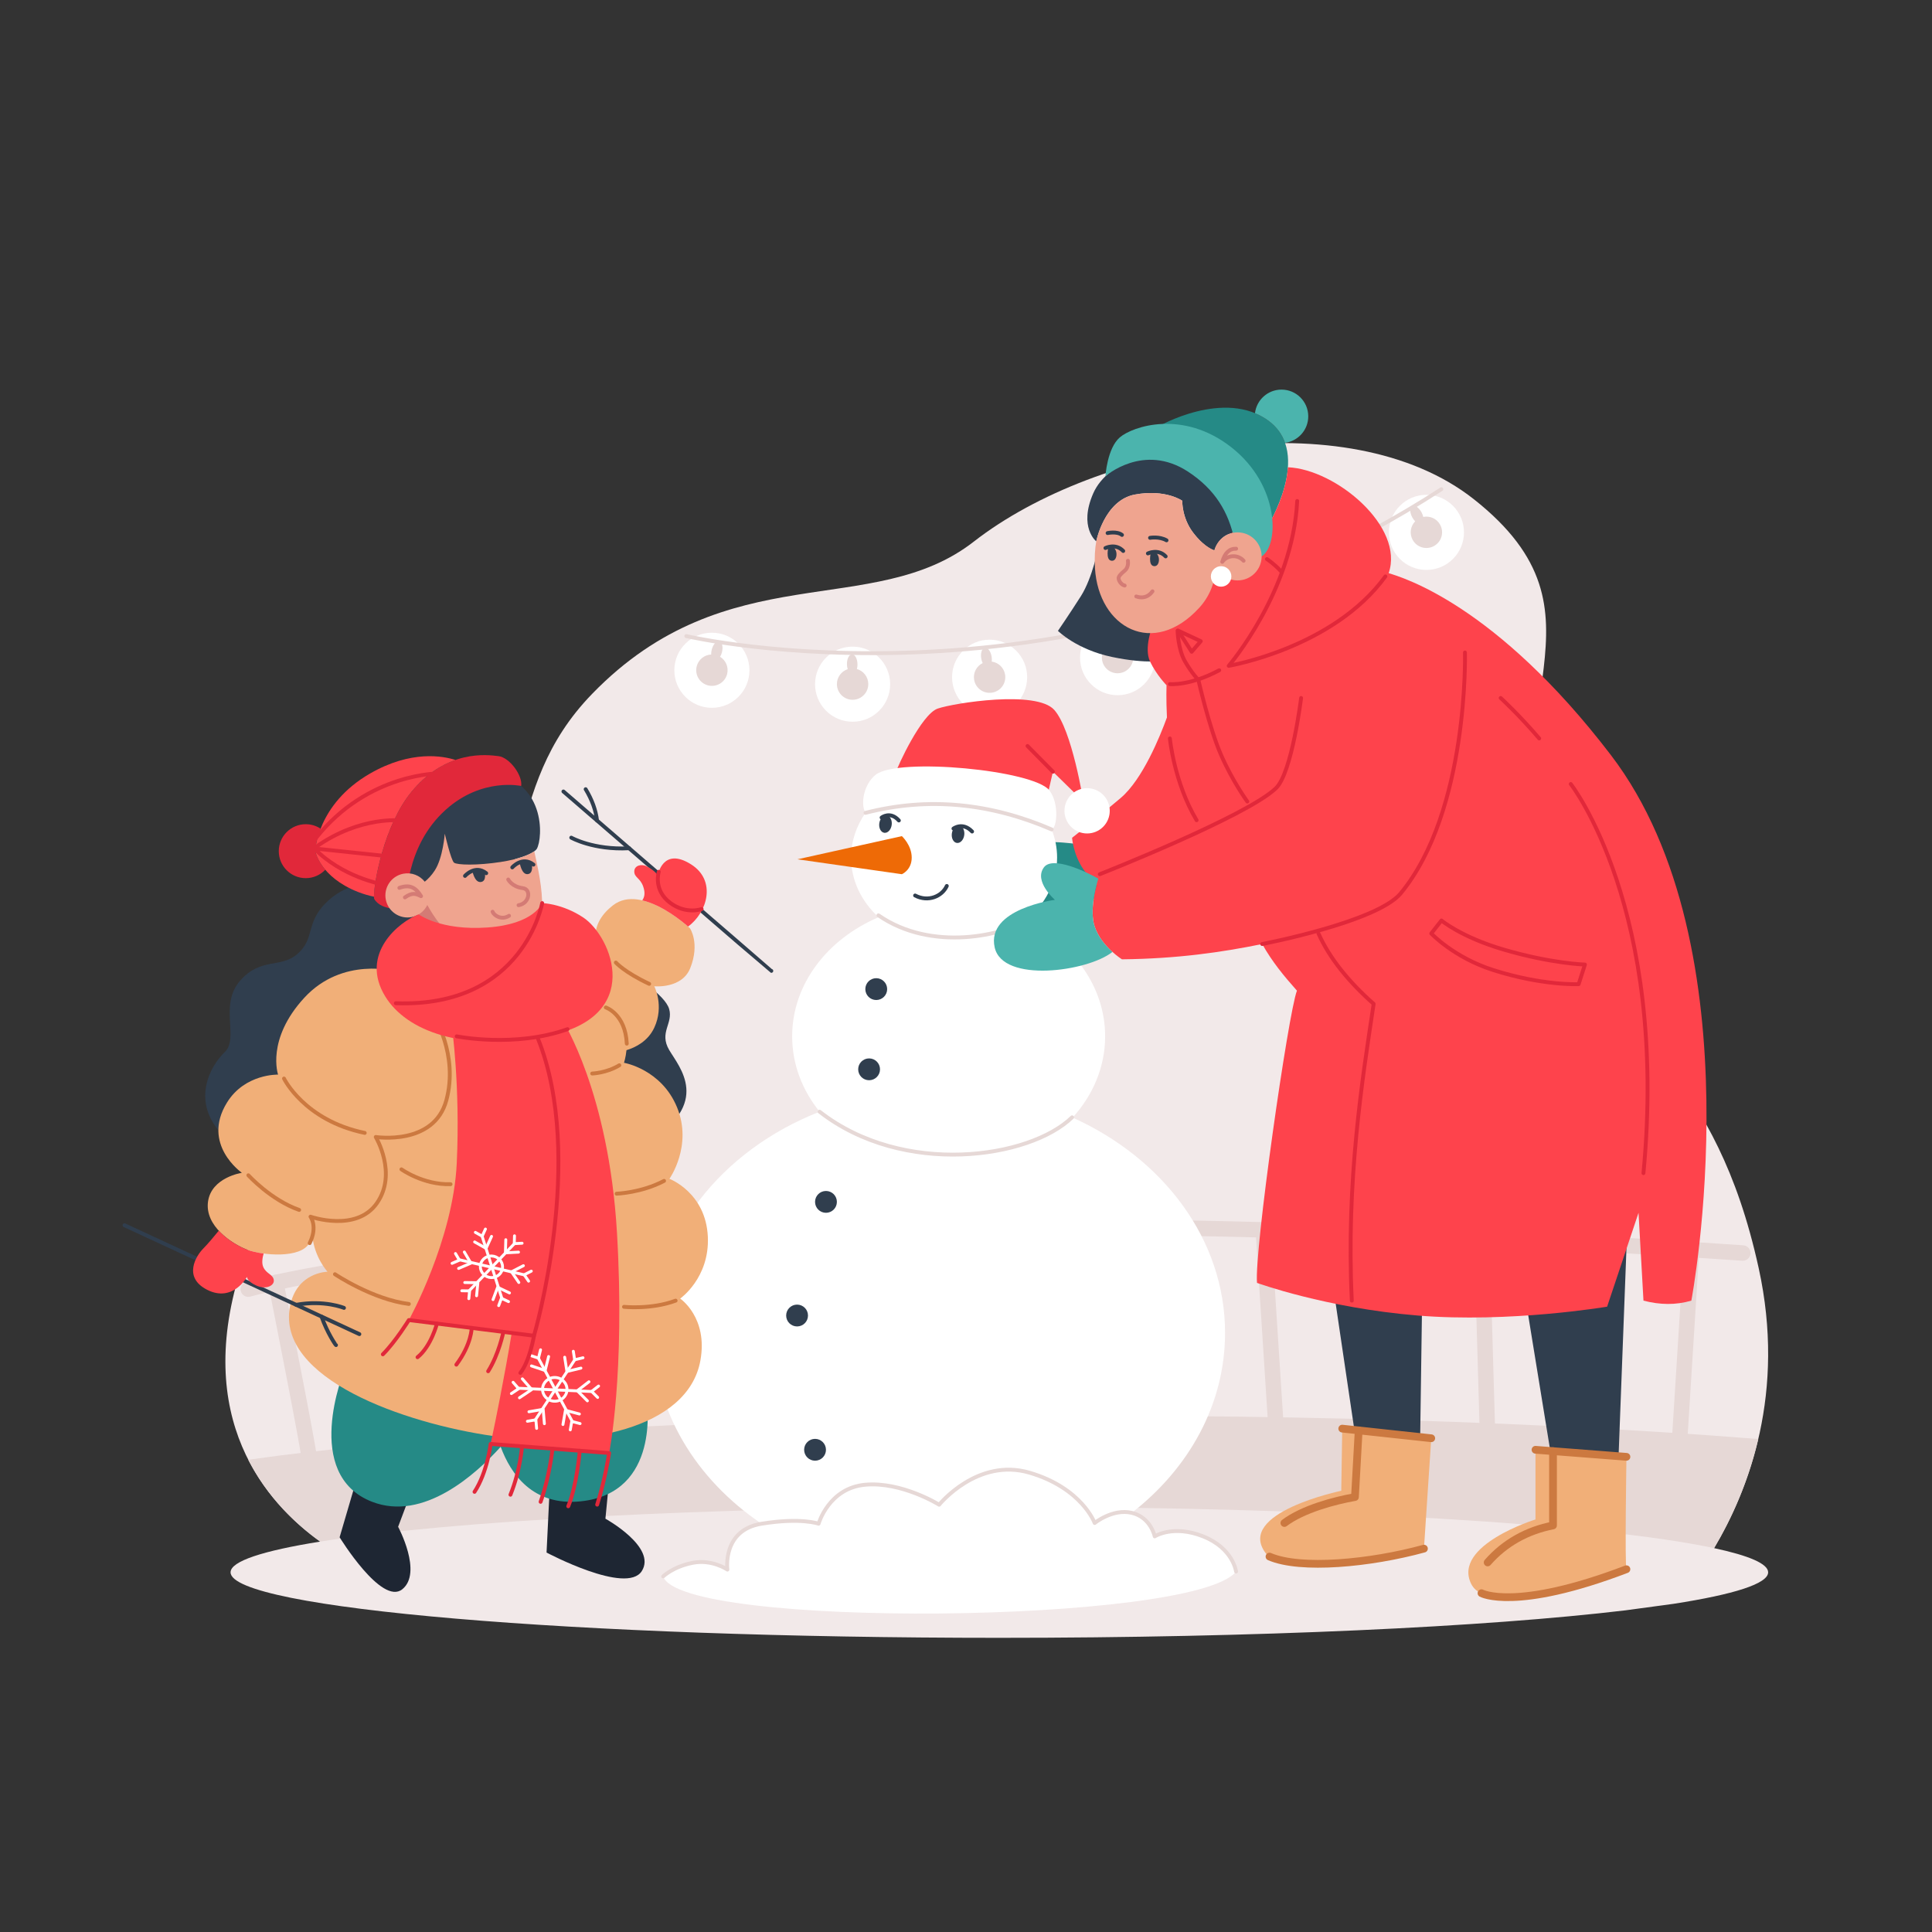<?xml version="1.0" ?><svg id="Illustration" style="enable-background:new 0 0 1000 1000;" version="1.1" viewBox="0 0 1000 1000" xml:space="preserve" xmlns="http://www.w3.org/2000/svg" xmlns:xlink="http://www.w3.org/1999/xlink"><rect x="0" y="0" width="1000" height="1000" fill="#333333" stroke="none"/><style type="text/css">
	.st0{fill:#F2E9E9;}
	.st1{fill:#FFFFFF;}
	.st2{fill:#E6D8D6;}
	.st3{fill:none;stroke:#E6D8D6;stroke-width:2;stroke-linecap:round;stroke-linejoin:round;stroke-miterlimit:10;}
	.st4{fill:none;stroke:#E6D8D6;stroke-width:8;stroke-linecap:round;stroke-linejoin:round;stroke-miterlimit:10;}
	.st5{fill:#303E4E;}
	.st6{fill:#F1AF78;}
	.st7{fill:#258A86;}
	.st8{fill:#FE434C;}
	.st9{fill:#4BB4AD;}
	.st10{fill:#EE6A06;}
	.st11{fill:#EFA48F;}
	.st12{fill:none;stroke:#D47B75;stroke-width:2;stroke-linecap:round;stroke-linejoin:round;stroke-miterlimit:10;}
	.st13{fill:none;stroke:#303E4E;stroke-width:2;stroke-linecap:round;stroke-linejoin:round;stroke-miterlimit:10;}
	.st14{fill:none;stroke:#CC7940;stroke-width:4;stroke-linecap:round;stroke-linejoin:round;stroke-miterlimit:10;}
	.st15{fill:none;stroke:#E1283A;stroke-width:2;stroke-linecap:round;stroke-linejoin:round;stroke-miterlimit:10;}
	.st16{fill:#D47B75;}
	.st17{fill:#1E2633;}
	.st18{fill:none;stroke:#CC7940;stroke-width:2;stroke-linecap:round;stroke-linejoin:round;stroke-miterlimit:10;}
	.st19{fill:#E1283A;}
	.st20{fill:none;stroke:#FFFFFF;stroke-width:1.5;stroke-linecap:round;stroke-linejoin:round;stroke-miterlimit:10;}
</style><g id="Street_background"><path class="st0" d="M915.189,813.823c0-4.42-9.928-8.642-27.98-12.514   c18.102-30.437,37.193-80.635,23.086-144.921c-22.582-102.915-69.312-112.833-105.342-201.791   c-36.03-88.958,34.254-136.003-42.149-196.246c-65.358-51.534-194.201-28.303-258.796,22.008   c-52.338,40.764-127.416,6.575-197.465,78.727c-48.254,49.703-28.718,104.282-74.334,164.793   c-31.586,41.899-89.148,77.138-106.789,130.564c-26.354,79.813,12.561,123.585,40.296,143.481   c-29.598,4.742-46.374,10.154-46.374,15.9c0,18.728,178.156,33.909,397.923,33.909   c133.639,0,251.887-5.614,324.049-14.225c0,0,13.922-1.85,24.949-3.382   C897.447,825.288,915.189,819.732,915.189,813.823z"/><g><circle class="st1" cx="368.474" cy="346.928" r="19.435"/><circle class="st1" cx="441.304" cy="354.133" r="19.435"/><circle class="st1" cx="512.223" cy="350.53" r="19.435"/><circle class="st1" cx="738.32" cy="275.555" r="19.435"/><circle class="st1" cx="578.46" cy="340.401" r="19.435"/></g><g><path class="st2" d="M910.08,744.837c-5.38,22.92-14.24,41.96-22.87,56.48    c-58.43-12.54-202.05-21.4-369.94-21.4c-152.33,0-284.67,7.29-351.55,18.01    c-12.45-8.94-27.16-22.7-37.21-42.36    C286.27,733.007,640.02,723.357,910.08,744.837z"/><path class="st2" d="M372.718,339.955c0.394-0.664,0.733-1.445,0.958-2.324    c0.71-2.767,0.101-5.313-1.36-5.688c-1.46-0.375-3.22,1.565-3.929,4.331    c-0.225,0.879-0.304,1.726-0.278,2.498c-3.472,0.16-6.582,2.553-7.49,6.095    c-1.114,4.344,1.505,8.769,5.849,9.883c4.344,1.114,8.769-1.505,9.883-5.849    C377.259,345.36,375.685,341.766,372.718,339.955z"/><path class="st2" d="M443.531,346.28c0.202-0.745,0.32-1.588,0.302-2.495    c-0.055-2.856-1.322-5.147-2.83-5.118c-1.507,0.029-2.684,2.368-2.629,5.224    c0.018,0.907,0.168,1.745,0.399,2.482c-3.303,1.082-5.661,4.219-5.59,7.875    c0.087,4.484,3.793,8.048,8.277,7.961c4.484-0.087,8.048-3.793,7.961-8.277    C449.352,350.275,446.874,347.232,443.531,346.28z"/><path class="st2" d="M520.232,349.188c-0.585-3.61-3.466-6.274-6.91-6.746    c0.095-0.766,0.093-1.617-0.052-2.513c-0.457-2.819-2.034-4.91-3.522-4.668    c-1.488,0.241-2.324,2.722-1.867,5.542c0.145,0.896,0.412,1.704,0.745,2.401    c-3.118,1.536-5.01,4.973-4.425,8.583c0.717,4.427,4.888,7.434,9.315,6.717    C517.943,357.786,520.95,353.615,520.232,349.188z"/><path class="st2" d="M745.432,271.635c-1.748-3.212-5.349-4.771-8.754-4.076    c-0.164-0.755-0.448-1.557-0.881-2.354c-1.365-2.509-3.546-3.958-4.87-3.238    c-1.324,0.721-1.291,3.339,0.074,5.847c0.434,0.797,0.953,1.471,1.498,2.018    c-2.433,2.482-3.08,6.352-1.332,9.565c2.144,3.939,7.075,5.395,11.014,3.251    C746.12,280.505,747.575,275.574,745.432,271.635z"/><path class="st2" d="M586.469,339.059c-0.585-3.61-3.466-6.274-6.91-6.746    c0.095-0.766,0.093-1.617-0.052-2.513c-0.457-2.819-2.034-4.91-3.522-4.668    c-1.488,0.241-2.324,2.722-1.867,5.542c0.145,0.896,0.412,1.704,0.744,2.401    c-3.118,1.536-5.01,4.973-4.425,8.583c0.717,4.427,4.888,7.434,9.315,6.717    S587.187,343.486,586.469,339.059z"/></g><path class="st3" d="M355.231,329.239c0,0,200.967,47.112,390.816-76.03"/><g><path class="st4" d="M128.514,667.261c0,0,197.92-57.894,773.543-18.702"/><line class="st4" x1="875.442" x2="869.144" y1="648.558" y2="748.868"/><line class="st4" x1="818.91" x2="816.799" y1="644.828" y2="745.739"/><line class="st4" x1="653.891" x2="660.278" y1="636.564" y2="735.895"/><path class="st4" d="M160.288,756.57c0.679-1.259-17.524-92.755-17.524-92.755"/><line class="st4" x1="769.999" x2="767.002" y1="744.753" y2="640.744"/></g></g><g id="Mom_and_snowman"><path class="st5" d="M682.435,614.539l20.356,137.543c18.826,9.274,9.529,10.47,32.052,8.609   l1.647-115.862l50.507,11.336l17.019,104.526c24.74,8.08,10.962,7.481,33.488,0   l7.137-187.715L682.435,614.539z"/><g><path class="st6" d="M794.767,750.403v36.067c0,0-43.077,13.323-33.307,33.307    s81.269-5.773,80.381-7.55c-0.888-1.776,0.008-58.176,0.008-58.176L794.767,750.403z"/><path class="st6" d="M740.815,744.433l-3.78,57.135c0,0-72,15.674-81.984,2.266    c-15.543-20.872,39.185-32.208,39.185-32.208l0.505-32.177L740.815,744.433z"/></g><g><path class="st5" d="M568.612,282.896c0,0-3.11,16.183-9.116,25.62    c-6.006,9.437-11.904,18.017-11.904,18.017s9.575,9.652,28.006,13.512    c18.43,3.861,27.749,1.823,27.749,1.823l46.983-24.451L568.612,282.896z"/><path class="st5" d="M567.407,280.2c0,0,4.208-21.337,20.08-24.232    c15.872-2.896,24.451,3.217,24.451,3.217s-0.296,8.714,5.577,16.448    c6.365,8.381,11.048,9.23,11.048,9.23s1.726-6.223,7.427-8.427    c7.195-2.781,13.121,2.504,13.121,2.504s-5.644-21.793-26.341-36.163    c-20.698-14.37-49.331-4.826-56.945,12.655C558.21,272.912,567.407,280.2,567.407,280.2z"/></g><g><path class="st7" d="M560.758,437.368c0,0-19.68-3.368-25.529,0    c-5.85,3.368,3.192,10.99,3.192,10.99s-30.135,10.636-21.804,28.362    c8.331,17.726,60.091-17.903,59.914-18.435C576.353,457.753,560.758,437.368,560.758,437.368    z"/><path class="st7" d="M598.962,221.192c0.22-0.484,35.087-20.34,57.848-3.228    s-0.807,54.723-0.807,54.723L598.962,221.192z"/></g><g><path class="st8" d="M545.648,367.41c-9.257-10.293-51.81-3.549-60.279-0.657    c-8.469,2.892-20.859,30.057-21.681,33.014l78.182,13.258l3.121-13.586l15.768,15.439    C560.758,414.878,554.905,377.703,545.648,367.41z"/><path class="st8" d="M833.79,390.815c-59.693-78.096-107.98-91.922-115.017-94.155    c8.278-23.973-27.15-53.654-52.052-54.805l-0.102,0.119    c-1.078,15.485-10.616,30.713-10.616,30.713l-8.822-7.964l-50.657,59.286    c0,0-4.592,11.389-1.261,18.396c3.331,7.007,8.524,12.263,8.524,12.263    s-0.247,7.191,0.217,16.679c-3.519,9.667-12.557,32.041-23.929,41.678    c-14.713,12.467-25.171,20.621-25.171,20.621s0.54,8.508,5.854,16.308    c2.047,3.004,4.555,5.714,6.869,7.916c-0.607,2.36-1.282,5.236-1.558,7.475    c-0.707,4.789-0.88,10.081,0.549,14.303c3.507,10.356,14.112,16.895,14.112,16.895    c28.433-0.303,51.475-3.602,72.57-7.914c5.38,9.521,11.319,16.604,17.999,24.138    c-4.428,11.12-22.198,135.109-20.674,151.255c0,0,35.38,12.949,83.119,16.891    s98.094-4.578,98.094-4.578l16.261-48.59l2.556,45.466    c8.5,2.22,16.777,2.356,24.786,0C875.442,673.211,910.081,490.627,833.79,390.815z"/></g><g><ellipse class="st1" cx="562.79" cy="419.664" rx="11.724" ry="11.724" transform="matrix(0.707 -0.707 0.707 0.707 -131.91 520.869)"/><path class="st1" d="M622.746,795.227c-15.542-6.179-25.068,0-25.068,0s-2.005-9.864-11.883-12.181    c-0-0-0.001-0-0.001-0c29.674-23.045,48.295-56.234,48.295-93.127    c0-48.343-31.976-90.32-78.895-111.454c10.539-11.642,16.823-26.222,16.823-42.058    c0-25.709-16.532-48.117-41.026-59.978c9.963-8.248,16.161-19.777,16.161-32.544    c0-5.098-1.002-9.994-2.821-14.568c0.005,0.002,0.01,0.004,0.014,0.006    c2.772-0.816,3.98-13.451-1.161-20.194c-8.034-10.537-78.323-17.199-89.876-8.157    c-6.178,4.834-8.073,15.096-5.334,19.757c0.003-0.001,0.007-0.002,0.01-0.003    c-4.734,6.781-7.461,14.698-7.461,23.159c0,11.919,5.401,22.758,14.224,30.858    c-26.515,11.332-44.724,34.68-44.724,61.664c0,14.484,5.253,27.918,14.212,39.015    c-50.832,19.948-86.12,63.711-86.12,114.497c0,40.017,21.911,75.674,56.069,98.757    c-0.002,0-0.003,0-0.005,0.001c-20.5,3.313-17.678,23.753-17.678,23.753    s-7.948-5.507-18.047-3.502c-10.099,2.005-15.195,7.004-15.195,7.004    c8.699,27.242,274.996,24.786,296.534-2.492C639.793,813.44,638.289,801.407,622.746,795.227z"/></g><g><path class="st3" d="M533.006,475.594c-13.29,8.589-50.643,17.34-78.337-1.822"/><path class="st3" d="M343.259,815.931c0,0,5.096-4.998,15.195-7.004    c10.099-2.005,18.047,3.502,18.047,3.502s-2.823-20.439,17.678-23.753    c20.5-3.313,29.525,0,29.525,0s5.259-18.514,24.188-20.189    c18.929-1.675,38.21,10.358,38.21,10.358s19.826-24.567,46.9-16.545    c27.074,8.022,33.592,26.011,33.592,26.011s9.324-7.582,19.202-5.265    c9.878,2.317,11.883,12.181,11.883,12.181s9.526-6.18,25.068,0    c15.542,6.179,17.046,18.212,17.046,18.212"/><path class="st3" d="M554.905,578.332c-21.898,21.299-87.301,30.938-130.679-2.91"/><path class="st3" d="M447.974,420.729c32.533-8.357,64.642-5.077,96.371,8.595"/></g><g><circle class="st5" cx="453.542" cy="511.96" r="5.65"/><circle class="st5" cx="449.843" cy="553.477" r="5.65"/><circle class="st5" cx="427.52" cy="622.094" r="5.65"/><circle class="st5" cx="412.566" cy="680.912" r="5.65"/><circle class="st5" cx="421.87" cy="750.403" r="5.65"/></g><g><path class="st9" d="M575.8,492.727c-12.83,10.21-56.83,16.27-60.96-2.36    c-4.44-20.03,31.2-24.61,31.2-24.61s-11.17-9.6-5.67-16.87    c4.5-5.96,21.75,2.26,28.12,5.9c-1.52,4.95-4.59,16.84-1.87,24.86    C568.53,485.287,572.54,489.787,575.8,492.727z"/><path class="st9" d="M572.177,246.499c0,0,0.853-14.491,7.471-20.141    c6.618-5.65,32.599-14.528,57.705,5.166s24.792,50.624,15.667,56.467    c-2.544,1.629-11.998,1.84-14.06-8.323c-2.972-14.654-10.158-26.459-24.013-35.527    C591.835,229.012,572.177,246.499,572.177,246.499z"/><path class="st9" d="M663.31,201.66c-7.089,0-12.924,5.333-13.735,12.204    c2.502,1.033,4.932,2.369,7.235,4.1c4.214,3.168,6.836,7.039,8.318,11.243    c6.782-0.892,12.022-6.681,12.022-13.707C677.15,207.856,670.954,201.66,663.31,201.66z"/></g><path class="st10" d="M412.772,444.771l54.037-11.99c0,0,5.092,4.635,5.092,11.105   c0,6.47-5.092,8.605-5.092,8.605L412.772,444.771z"/><path class="st11" d="M640.586,275.555c-5.786,0-10.634,3.957-12.023,9.308   c-1.909-0.729-6.289-2.964-11.048-9.23c-5.872-7.733-5.577-16.448-5.577-16.448   s-8.579-6.113-24.451-3.217c-14.754,2.692-19.427,21.308-20.012,23.918   c-0.747,4.146-1.05,8.844-0.724,14.201c1.88,30.835,30.189,46.572,54.046,20.422   c5.578-6.114,8.102-13.471,8.721-20.866c2.059,4.024,6.237,6.783,11.067,6.783   c6.868,0,12.436-5.568,12.436-12.436C653.021,281.122,647.454,275.555,640.586,275.555z"/><g><ellipse class="st5" cx="458.541" cy="426.4" rx="4.535" ry="3.238" transform="matrix(0.138 -0.99 0.99 0.138 -27.085 821.677)"/><ellipse class="st5" cx="496.103" cy="431.636" rx="4.535" ry="3.238" transform="matrix(0.138 -0.99 0.99 0.138 0.105 863.393)"/><path class="st5" d="M573.695,283.13c0,0-1.615,6.745,1.611,7.102    c2.56,0.284,3.098-3.458,2.188-5.36C576.305,282.387,575.22,282.835,573.695,283.13z"/><path class="st5" d="M595.668,285.932c0,0-1.615,6.745,1.611,7.102    c2.56,0.284,3.098-3.458,2.188-5.36C598.278,285.188,597.192,285.636,595.668,285.932z"/></g><circle class="st1" cx="632.046" cy="298.358" r="5.308"/><g><path class="st12" d="M583.808,290.248c0.032,0.235,0.505,3.264-1.609,5.062    s-3.471,3.061-3.187,4.354s1.483,3.061,3.124,3.408"/><path class="st12" d="M588.131,308.72c0.158,0,4.891,2.177,8.393-2.65"/><path class="st12" d="M639.821,284.014c-3.467-0.102-5.863,2.167-7.185,6.807    c2.609-3.583,7.95-4.006,11.046-0.573"/></g><g><path class="st13" d="M473.657,463.511c6.738,3.547,13.937,0.452,16.405-4.941"/><path class="st13" d="M572.177,283.656c0,0,5.256-2.628,9.198,1.533"/><path class="st13" d="M594.15,286.458c0,0,5.256-2.628,9.198,1.533"/><path class="st13" d="M573.291,275.914c0,0,4.866-1.072,7.44,0.965"/><path class="st13" d="M595.263,278.381c0,0,4.771-0.858,8.524,1.287"/><path class="st13" d="M493.508,428.865c0,0,4.786-3.594,9.643,1.531"/><path class="st13" d="M456.319,423.177c0,0,4.434-3.521,8.932,1.5"/></g><g><path class="st14" d="M664.792,788.311c9.55-7.194,25.717-11.533,36.529-13.446l1.926-34.495    l37.567,4.064"/><line class="st14" x1="694.741" x2="703.247" y1="739.449" y2="740.37"/><line class="st14" x1="794.767" x2="841.849" y1="750.403" y2="754.05"/><path class="st14" d="M769.999,808.722c8.876-10.137,20.483-16.547,33.839-19.15v-38.466"/><path class="st14" d="M657.084,805.682c15.977,6.947,52.255,3.497,79.951-4.113"/><path class="st14" d="M766.813,824.635c0,0,17.395,9.585,75.028-12.409"/></g><g><path class="st15" d="M609.51,326.414c0,0,0.223,9.703,3.875,15.991    c3.652,6.288,6.899,9.535,6.899,9.535s5.667,24.993,11.762,38.875    s13.566,24.062,13.566,24.062"/><path class="st15" d="M673.447,361.274c0,0-4.71,38.627-12.986,46.666    c-14.849,14.423-91.211,44.55-91.211,44.55"/><path class="st15" d="M653.3,488.628c0,0,59.444-11.391,71.687-26.215    c35.307-42.749,33.278-124.677,33.278-124.677"/><path class="st15" d="M746.091,476.441c0,0,10.143,8.552,32.007,15.001    c24.894,7.342,42.259,7.814,42.259,7.814l-3.247,10.146c0,0-18.559,0.882-44.235-7.305    c-20.393-6.502-32.06-18.928-32.06-18.928L746.091,476.441z"/><path class="st15" d="M776.747,361.274c0,0,9.069,8.245,19.951,20.941"/><path class="st15" d="M813.021,405.794c0,0,50.58,64.565,37.634,201.416"/><path class="st15" d="M682.435,483.169c5.687,12.813,15.798,25.161,28.566,36.435    c-5.953,39.524-14.283,91.622-11.304,153.607"/><path class="st15" d="M671.438,259.311c-2.335,46.701-35.448,85.328-35.448,85.328    s54.128-9.143,81.085-46.281"/><path class="st15" d="M655.762,289.373c0,0,3.849,2.53,7.457,6.5"/><path class="st15" d="M605.531,354.093c0,0,10.286,1.011,25.542-7.166"/><path class="st15" d="M605.531,382.215c0,0,2.155,22.736,13.825,42.321"/><line class="st15" x1="531.851" x2="544.991" y1="386.134" y2="399.438"/><polygon class="st15" points="609.821,326.414 616.802,337.357 621.518,331.886   "/></g></g><g id="Daughter"><g><path class="st5" d="M192.142,456.545c0,0-13.696,0.638-23.835,11.133    c-10.139,10.495-5.336,18.143-14.23,25.97c-8.894,7.827-19.033,1.601-29.883,14.052    s-0.356,29.699-7.827,36.817c-7.471,7.118-18.143,25.795-0.712,43.405    s62.968,23.305,62.968,23.305s127.912-2.203,156.352-19.747    c33.498-20.665,16.72-38.955,11.384-48.026c-5.336-9.072,2.134-13.696,0-21.167    c-2.135-7.471-18.526-17.346-18.526-17.346L192.142,456.545z"/><path class="st5" d="M215.859,458.78c0,0,4.889-1.675,9.156-8.201    c4.267-6.526,5.204-19.064,5.204-19.064s3.223,13.743,4.778,14.989    c1.555,1.245,12.023,1.53,24.165-0.348c12.59-1.948,17.787-5.29,18.662-6.759    c3.247-5.451,5.064-36.417-26.017-39.645C214.307,395.856,192.792,433.76,215.859,458.78z"/></g><polygon class="st16" points="218.357,465.01 213.279,485.695 249.062,491.157 235.722,473.461  "/><g><path class="st17" d="M187.258,756.57l-11.475,39.115c0,0,21.734,35.481,32.421,26.931    c10.687-8.55-2.137-32.358-2.137-32.358l10.046-26.667L187.258,756.57z"/><path class="st17" d="M284.511,770.575l-1.615,33.018c0,0,41.371,22.015,49.28,9.618    c7.908-12.397-18.809-27.145-18.809-27.145l1.924-19.878L284.511,770.575z"/></g><path class="st7" d="M334.74,725.15l-156.672-15.389c0,0-21.954,53.48,14.596,67.587   c26.574,10.257,53.675-14.307,66.492-28.481c5.166,13.992,16.569,30.769,41.385,28.223   C342.221,772.814,334.74,725.15,334.74,725.15z"/><path class="st6" d="M352.053,672.142c0,0,15.32-10.672,14.321-32.061   c-1.069-22.87-19.878-29.924-19.878-29.924s12.105-17.046,3.982-36.924   s-27.494-23.137-27.494-23.137s0.907-2.738,1.282-6.53   c4.426-1.337,11.048-4.47,14.385-11.636c5.283-11.343,0-21.443,0-21.443   s14.3,1.448,18.625-9.402c5.125-12.857-0.134-20.588-0.134-20.588   s-24.862-23.461-39.779-11.964c-14.917,11.498-7.148,24.239-7.148,24.239l-22.959,21.155   c-13.862-1.625-38.036-1.603-65.469,8.435l-16.745-19.571c0,0-27.65-7.943-47.528,13.644   c-19.878,21.588-13.574,39.782-13.574,39.782s-17.184-0.55-26.463,14.49   c-13.379,21.684,7.719,36.326,7.719,36.326s-15.817,2.351-17.527,14.962   c-1.71,12.611,12.397,21.802,20.092,24.794c7.695,2.992,28.214,4.916,32.489-3.634   c0.648-1.296,1.091-2.503,1.408-3.636c1.005,11.235,7.86,18.729,7.86,18.729   s-16.137,0.152-19.451,18.168c-6.84,37.191,58.993,60.275,105.375,66.901   s100.672-3.634,107.084-39.115C366.558,681.894,352.053,672.142,352.053,672.142z"/><g><path class="st18" d="M160.288,643.431c4.275-8.55,0.427-13.679,0.427-13.679    s23.725,8.336,34.412-7.053c10.687-15.389-0.641-34.199-0.641-34.199    s30.138,4.702,36.55-19.023c6.412-23.725-6.626-43.817-6.626-43.817"/><path class="st18" d="M306.526,555.653c0,0,7.355-0.214,14.044-4.275"/><path class="st18" d="M319.137,617.852c0,0,12.824-0.427,24.58-6.626"/><path class="st18" d="M322.984,676.417c0,0,14.107,1.496,26.718-3.206"/><path class="st18" d="M173.365,659.531c0,0,19.45,13.051,38.26,15.396"/><path class="st18" d="M207.777,605.241c0,0,11.328,8.122,25.435,7.695"/><path class="st18" d="M318.762,498.211c0,0,4.351,4.972,17.248,11.032"/><path class="st18" d="M128.549,608.315c0,0,11.623,12.804,26.297,17.943"/><path class="st18" d="M146.998,558.25c0,0,10.516,21.684,41.785,28.142"/><path class="st18" d="M313.548,521.459c0,0,10.151,3.253,10.874,18.737"/></g><g><path class="st19" d="M209.518,470.358c0,0-11.8,1.554-15.785-4.997    c-1.183-1.945,3.556-36.604,19.398-55.69c18.143-21.86,39.038-19.014,44.866-18.302    c5.828,0.711,12.61,10.107,11.756,15.444c0,0-20.29-4.537-38.992,12.265    C209.172,438.472,210.642,466.469,209.518,470.358z"/><path class="st19" d="M163.149,440.462c0,0,0.184-4.81,2.805-11.539    c-2.207-1.462-4.851-2.317-7.696-2.317c-7.712,0-13.963,6.252-13.963,13.963    s6.252,13.963,13.963,13.963c3.985,0,7.571-1.678,10.115-4.356    C163.927,444.912,163.149,440.462,163.149,440.462z"/></g><path class="st11" d="M277.619,445.595c-0.373-1.767-0.734-3.42-1.081-4.964   c-2.3,1.664-7.604,4.013-17.377,5.524c-12.142,1.878-22.61,1.594-24.165,0.348   c-1.555-1.245-4.778-14.989-4.778-14.989s-0.937,12.538-5.204,19.064   c-1.744,2.668-3.587,4.514-5.163,5.778c-2.577-3.243-6.825-4.972-11.168-4.112   c-6.191,1.227-10.215,7.24-8.989,13.43c1.227,6.191,7.24,10.215,13.431,8.989   c3.652-0.723,6.538-3.118,8.049-6.226c3.438,6.255,18.444,30.907,39.731,27.552   C287.486,491.801,280.469,459.102,277.619,445.595z"/><g><path class="st13" d="M240.688,453.367c0,0,5.245-5.971,10.972-1.399"/><path class="st13" d="M265.151,448.963c0,0,5.224-5.99,10.967-1.438"/><line class="st13" x1="64.453" x2="186.005" y1="634.189" y2="690.54"/><path class="st13" d="M399.239,502.532c-0.295-0.074-107.613-92.861-107.613-92.861"/><path class="st13" d="M303.133,408.491c3.28,5.411,5.249,10.821,5.906,16.232"/><path class="st13" d="M295.683,433.568c0,0,11.422,6.475,29.941,5.487"/><path class="st13" d="M173.909,696.22c-0.221-0.074-4.49-6.278-7.482-14.756"/><path class="st13" d="M178.04,676.969c0,0-10.123-4.228-24.755-1.598"/></g><g><path class="st5" d="M244.495,450.757c0,0,1.049,6.002,4.239,5.782    c3.348-0.231,2.138-5.163,2.138-5.163S248.689,449.113,244.495,450.757z"/><path class="st5" d="M268.949,446.339c0,0,0.911,6.35,4.101,6.118    c3.347-0.243,2.166-5.593,2.166-5.593S273.136,444.681,268.949,446.339z"/></g><g><path class="st8" d="M291.137,528.08c0,0,23.939,36.977,28.214,110.077    c4.275,73.1-4.061,113.924-4.061,113.924l-61.344-4.702c0,0,15.176-69.893,17.741-111.359    c2.565-41.466-4.702-104.947-4.702-104.947L291.137,528.08z"/><path class="st8" d="M278.526,534.536c0,0,14.107,43.559,9.618,82.46    c-4.489,38.901-11.756,74.382-11.756,74.382l-64.764-8.122c0,0,22.928-41.305,24.794-81.222    s-2.565-70.962-2.565-70.962L278.526,534.536z"/><path class="st8" d="M280.623,467.437c0,0-3.935,10.917-28.302,12.627s-35.576-6.788-35.576-6.788    c-9.942,3.621-30.982,20.412-17.271,42.598c10.819,17.506,39.373,28.938,83.112,20.542    c51.375-9.862,34.111-51.684,19.302-61.532C291.017,467.655,280.623,467.437,280.623,467.437z    "/><g><path class="st8" d="M213.131,409.671c7.478-9.01,15.422-13.817,22.587-16.312     c-6.253-2.021-22.887-5.287-44.288,7.081c-27.393,15.831-28.282,40.022-28.282,40.022     s2.312,13.357,22.057,21.175c2.749,1.089,5.559,1.901,8.362,2.507     C193.454,457.542,198.656,427.112,213.131,409.671z"/></g><path class="st8" d="M136.259,655.788c-0.901-2.055-0.391-4.917,0.196-6.965    c-3.467-0.465-6.57-1.208-8.694-2.034c-4.14-1.61-10.132-5.016-14.523-9.781    c-2.218,2.723-5.749,6.965-8.057,9.273c-3.574,3.574-10.697,14.794,1.997,21.288    c13.363,6.837,20.69-6.682,20.69-6.682s-0.311,2.175,4.817,4.506    c5.128,2.331,9.511-0.043,9.012-2.952S137.813,659.333,136.259,655.788z"/><path class="st8" d="M332.891,458.78c1.259,3.551,0.63,5.71-0.462,7.255    c10.34,2.418,20.526,10.768,23.698,13.549c9.938-7.209,14.879-23.75,1.609-32.166    c-14.762-9.362-17.248,5.633-17.248,5.633s-1.457-2.411-5.767-4.638    c-2.687-1.388-6.418-0.474-6.418,2.674C328.303,454.235,331.311,454.326,332.891,458.78z"/></g><g><path class="st12" d="M263.054,455.224c0,0,1.86,3.764,7.521,4.471    c4.563,0.57,3.541,7.948-2.181,8.838"/><path class="st12" d="M254.963,471.912c0.573,1.759,4.487,4.629,8.512,2.097"/><path class="st12" d="M209.586,464.495c3.753-2.64,5.59-1.983,8.352-0.637    c-2.68-4.34-5.685-6.283-11.23-4.299"/></g><g><g><line class="st20" x1="268.029" x2="306.453" y1="718.545" y2="720.252"/><polyline class="st20" points="265.579,715.469 268.46,718.782 264.689,721.31    "/><polyline class="st20" points="309.347,723.308 306.241,720.192 309.827,717.421    "/><polyline class="st20" points="270.37,713.691 275.201,719.248 268.876,723.487    "/><polyline class="st20" points="304.029,725.072 298.821,719.846 304.833,715.199    "/><line class="st20" x1="276.949" x2="297.596" y1="735.127" y2="703.671"/><polyline class="st20" points="272.987,735.643 277.375,734.884 277.752,739.325    "/><polyline class="st20" points="301.762,702.772 297.437,703.819 296.751,699.412    "/><polyline class="st20" points="273.785,730.721 281.145,729.449 281.778,736.897    "/><polyline class="st20" points="300.688,708.13 293.435,709.885 292.284,702.495    "/><line class="st20" x1="296.347" x2="278.571" y1="735.989" y2="702.826"/><polyline class="st20" points="300.248,736.854 295.944,735.709 295.174,740.099    "/><polyline class="st20" points="274.501,701.561 278.716,702.987 279.79,698.658    "/><polyline class="st20" points="299.889,731.881 292.67,729.961 291.38,737.324    "/><polyline class="st20" points="275.095,706.993 282.164,709.385 283.966,702.126    "/><ellipse class="st20" cx="287.272" cy="719.399" rx="6.142" ry="6.326" transform="matrix(0.044 -0.999 0.999 0.044 -444.169 974.458)"/></g><g><line class="st20" x1="237.434" x2="271.514" y1="651.985" y2="659.907"/><polyline class="st20" points="235.755,648.827 237.78,652.27 233.987,653.903    "/><polyline class="st20" points="273.594,663.122 271.335,659.819 275.003,657.937    "/><polyline class="st20" points="240.335,648.034 243.731,653.808 237.369,656.546    "/><polyline class="st20" points="268.544,663.815 264.756,658.274 270.907,655.119    "/><line class="st20" x1="242.651" x2="266.353" y1="668.301" y2="643.604"/><polyline class="st20" points="239.022,668.102 243.073,668.154 242.671,672.189    "/><polyline class="st20" points="270.229,643.494 266.186,643.71 266.306,639.654    "/><polyline class="st20" points="240.555,663.834 247.35,663.921 246.676,670.688    "/><polyline class="st20" points="268.376,648.107 261.598,648.469 261.798,641.668    "/><line class="st20" x1="259.857" x2="249.478" y1="672.3" y2="639.681"/><polyline class="st20" points="263.202,673.723 259.543,671.983 258.124,675.781    "/><polyline class="st20" points="246.049,637.873 249.581,639.85 251.263,636.157    "/><polyline class="st20" points="263.708,669.216 257.572,666.297 255.192,672.667    "/><polyline class="st20" points="245.676,642.831 251.6,646.146 254.42,639.953    "/><ellipse class="st20" cx="254.502" cy="655.953" rx="5.588" ry="5.755" transform="matrix(0.226 -0.974 0.974 0.226 -442.04 755.327)"/></g></g><g><path class="st15" d="M300.088,750.916c0,0-1.471,17.837-5.959,28.738"/><path class="st15" d="M285.982,749.835c0,0-1.472,14.305-6.174,27.512"/><path class="st15" d="M270.193,748.624c0,0-0.858,12.434-5.988,25.045"/><path class="st15" d="M245.61,772.173c6.626-10.046,8.336-24.794,8.336-24.794l61.344,4.702    c0,0-2.137,14.107-6.199,26.718"/><path class="st15" d="M260.553,689.393c0,0-2.351,11.604-7.889,20.368"/><path class="st15" d="M244.138,687.334c0,0,0,8.319-7.933,19.006"/><path class="st15" d="M226.172,685.081c0,0-3.005,11.756-10.058,17.412"/><path class="st15" d="M198.159,700.997c6.626-6.626,13.466-17.74,13.466-17.74l64.764,8.122    c0,0-2.137,13.038-7.053,19.237"/><path class="st15" d="M276.388,691.379c0,0,27.109-92.159,1.946-154.059"/><path class="st15" d="M236.369,536.407c0,0,30.044,6.067,57.385-3.719"/><path class="st15" d="M340.977,451.223c0,0-3.068,9.535,6.076,16.214    c8.246,6.023,16.104,3.082,16.104,3.082"/><path class="st15" d="M280.623,467.437c0,0-9.499,54.209-75.748,51.832"/><path class="st15" d="M163.149,434.264c27.26-34.79,65.079-33.996,65.079-33.996"/><path class="st15" d="M208.188,424.723c0,0-21.35-2.853-44.827,13.75"/><path class="st15" d="M200.777,443.192l-38.098-4.033c14.39,14.747,34.661,18.423,34.661,18.423"/></g></g></svg>